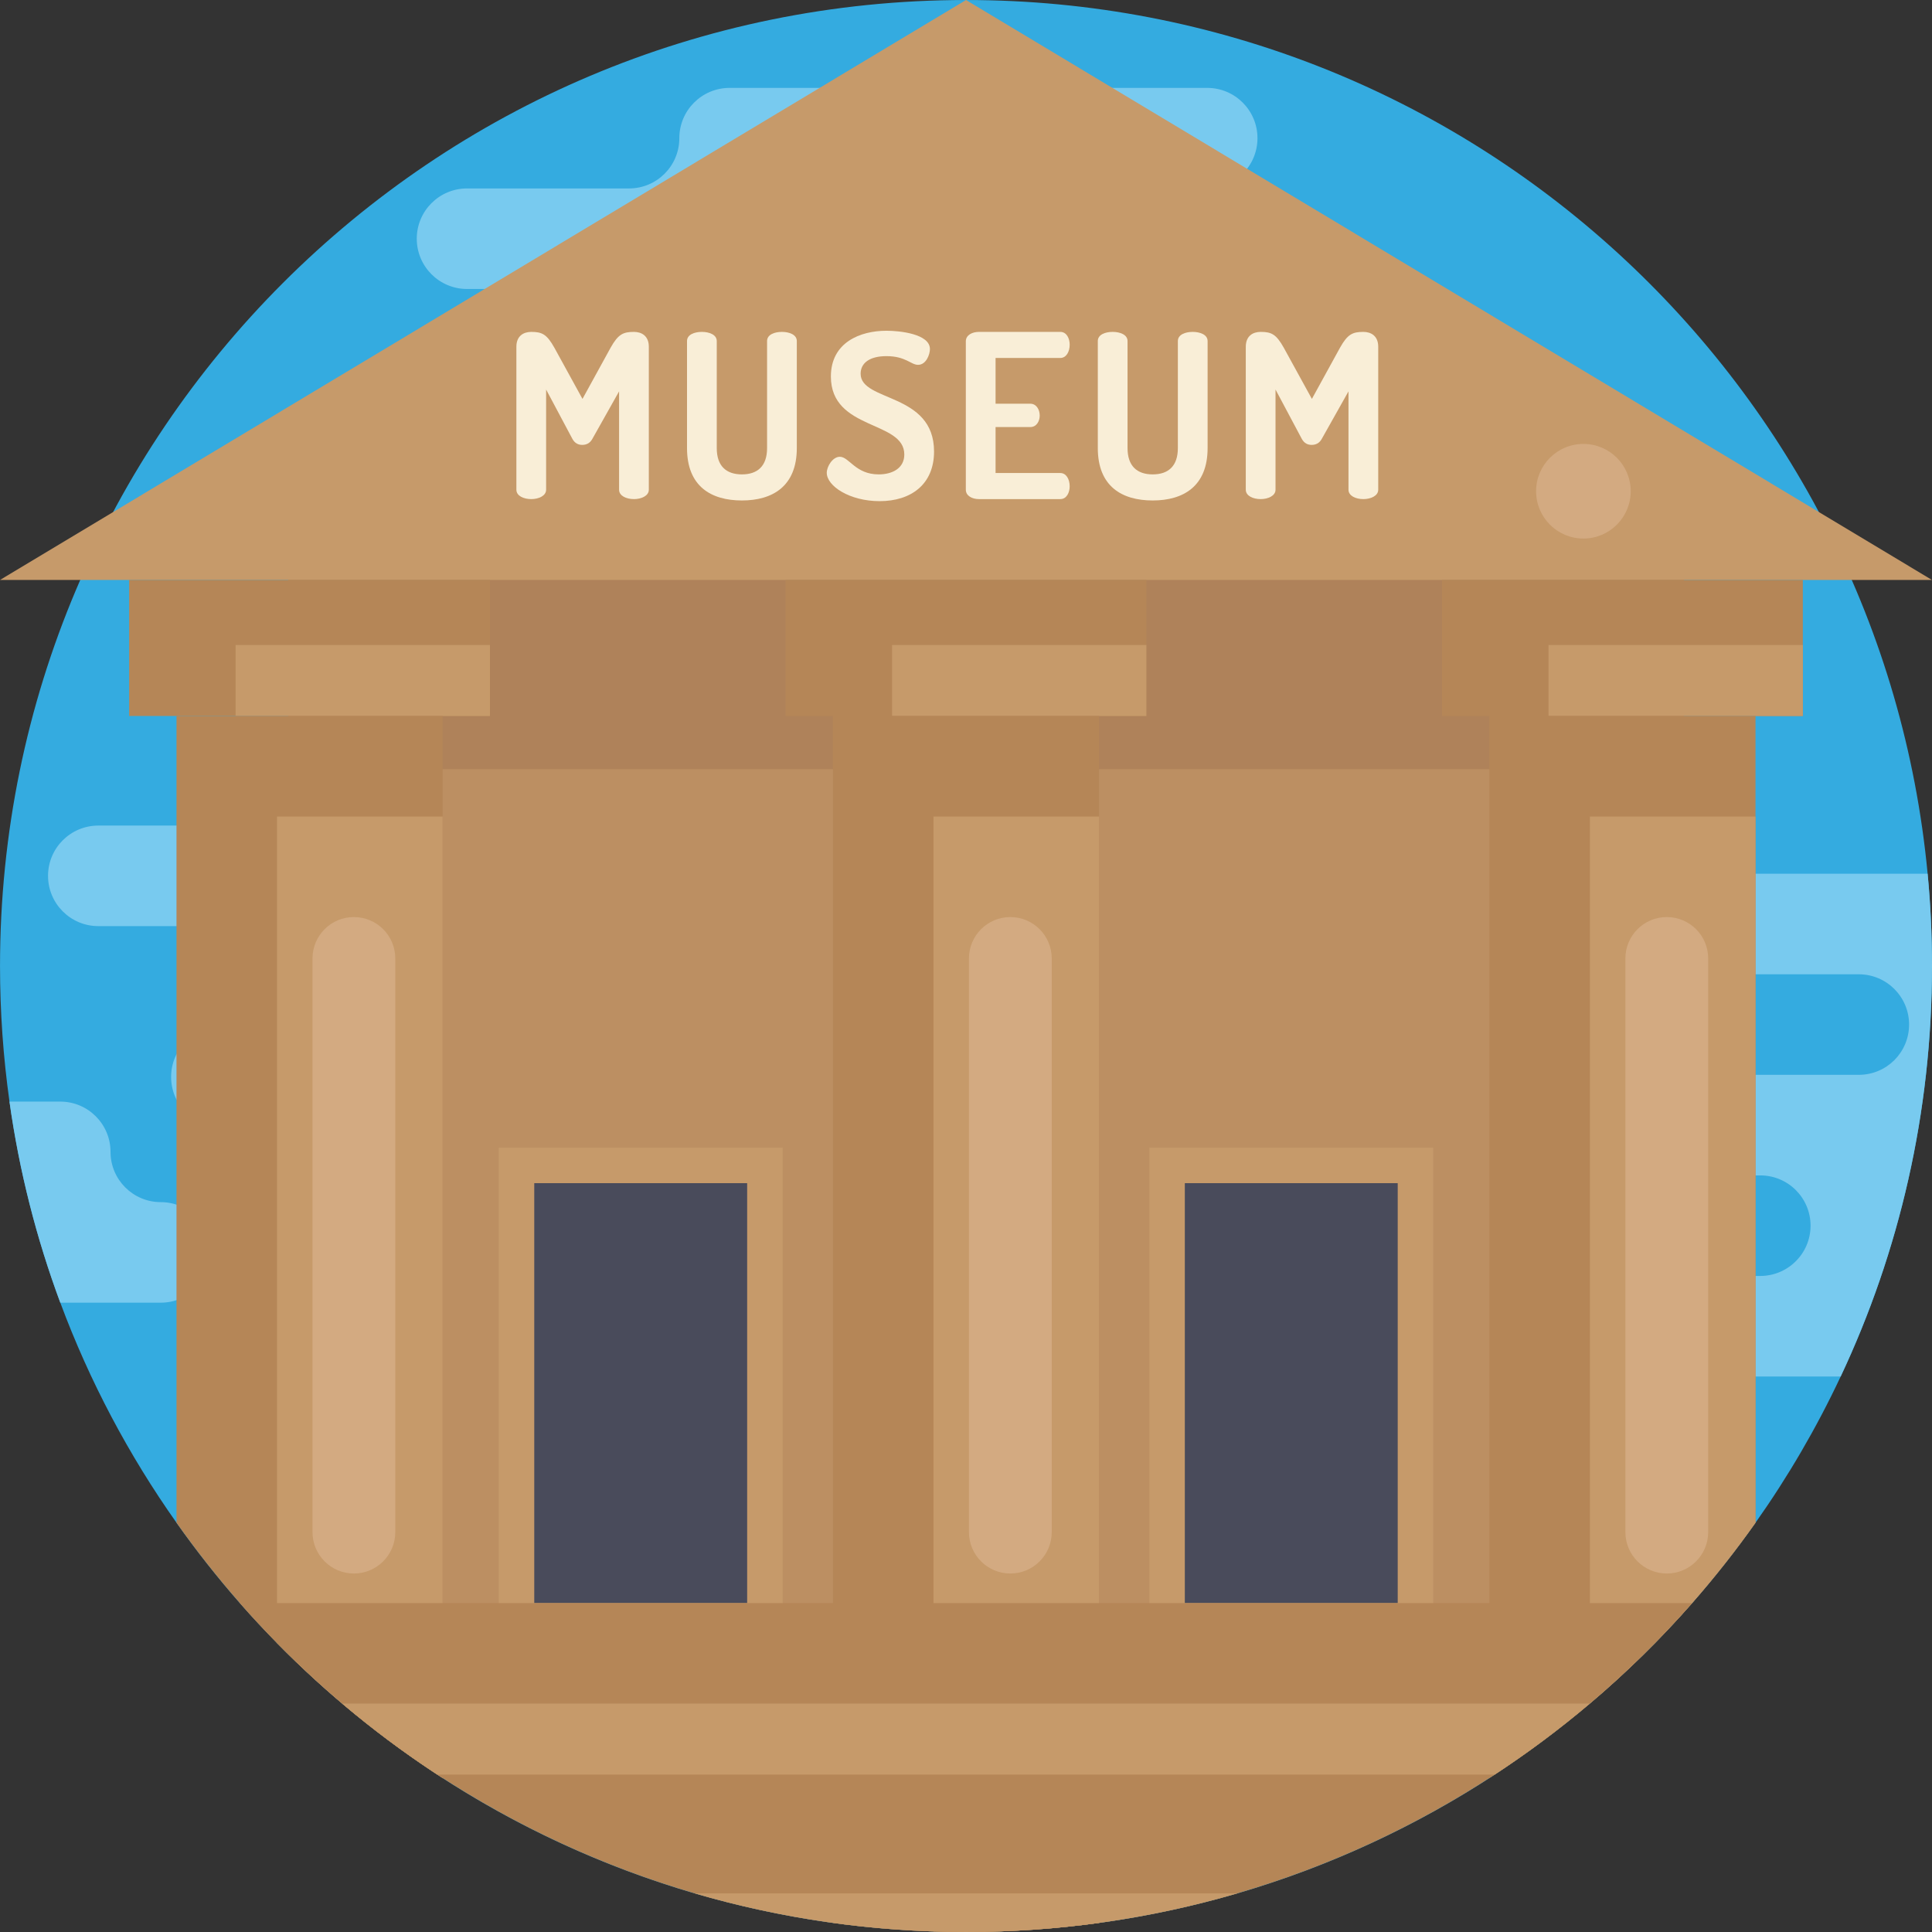 <?xml version="1.0" encoding="iso-8859-1"?>
<!-- Generator: Adobe Illustrator 19.0.0, SVG Export Plug-In . SVG Version: 6.00 Build 0)  -->
<svg version="1.1" id="Capa_1" xmlns="http://www.w3.org/2000/svg" xmlns:xlink="http://www.w3.org/1999/xlink" x="0px" y="0px"
	 viewBox="0 0 512 512" style="enable-background:new 0 0 512 512;" xml:space="preserve">
<rect x="0" y="0" width="512" height="512" fill="#333333" stroke="none"/>
<path style="fill:#34ABE0;" d="M512,255.999c0,38.891-8.673,75.765-24.2,108.784c-6.395,13.615-13.97,26.582-22.57,38.755
	c-5.224,7.398-10.836,14.503-16.791,21.295c-8.359,9.519-17.418,18.421-27.094,26.613c-8.422,7.137-17.324,13.74-26.645,19.759
	c-30.605,19.769-65.713,33.186-103.434,38.389c-11.525,1.578-23.301,2.403-35.265,2.403c-2.884,0-5.757-0.052-8.62-0.146
	c-9.007-0.293-17.899-1.055-26.645-2.257c-37.721-5.204-72.829-18.62-103.434-38.389c-15.945-10.292-30.657-22.308-43.885-35.777
	c-3.385-3.438-6.677-6.969-9.853-10.595c-5.956-6.792-11.567-13.897-16.791-21.295c-12.633-17.878-23.04-37.459-30.793-58.315
	c-6.311-16.99-10.877-34.826-13.469-53.289c-1.651-11.745-2.508-23.74-2.508-35.934c0-141.384,114.614-255.998,255.998-255.998
	c133.14,0,242.53,101.626,254.839,231.548C511.613,239.595,512,247.755,512,255.999z"/>
<g>
	<path style="fill:#78CAEF;" d="M512,255.999c0,38.891-8.673,75.765-24.2,108.784h-61.805c-3.678,0-7.011-1.494-9.414-3.908
		c-2.414-2.403-3.908-5.736-3.908-9.414c0-7.366,5.966-13.322,13.322-13.322h40.5c3.678,0,7.011-1.494,9.414-3.908
		c2.414-2.403,3.908-5.736,3.908-9.414c0-7.366-5.966-13.322-13.322-13.322h-11.306c-3.678,0-7.011-1.494-9.414-3.908
		c-2.414-2.403-3.908-5.747-3.908-9.425c0-7.356,5.966-13.322,13.322-13.322h37.418c3.678,0,7.011-1.494,9.425-3.897
		c2.403-2.414,3.897-5.747,3.897-9.425c0-7.356-5.966-13.322-13.322-13.322h-82.16c-3.678,0-7.011-1.494-9.414-3.897
		c-2.414-2.414-3.908-5.747-3.908-9.425c0-7.356,5.966-13.322,13.322-13.322H510.84C511.613,239.595,512,247.755,512,255.999z"/>
	<path style="fill:#78CAEF;" d="M151.648,232.108L151.648,232.108c0-7.358-5.965-13.323-13.323-13.323H26.053
		c-7.358,0-13.322,5.965-13.322,13.322l0,0c0,7.358,5.965,13.323,13.322,13.323H62.37c7.358,0,13.322,5.965,13.322,13.323l0,0
		c0,7.358-5.965,13.322-13.322,13.322h-3.702c-7.358,0-13.322,5.965-13.322,13.323l0,0c0,7.358,5.965,13.322,13.322,13.322h107.604
		c7.358,0,13.322-5.965,13.322-13.322l0,0c0-7.358,5.965-13.323,13.323-13.323h3.702c7.358,0,13.323-5.965,13.323-13.322l0,0
		c0-7.358-5.965-13.323-13.323-13.323h-31.648C157.614,245.431,151.648,239.466,151.648,232.108z"/>
	<path style="fill:#78CAEF;" d="M263.662,63.261L263.662,63.261c0-7.358,5.965-13.323,13.323-13.323h42.934
		c7.358,0,13.323-5.965,13.323-13.323l0,0c0-7.358-5.965-13.323-13.323-13.323H193.351c-7.358,0-13.323,5.965-13.323,13.323l0,0
		c0,7.358-5.965,13.323-13.323,13.323h-42.934c-7.358,0-13.323,5.965-13.323,13.323l0,0c0,7.358,5.965,13.323,13.323,13.323h63.659
		c7.358,0,13.323,5.965,13.323,13.323l0,0c0,7.358,5.965,13.323,13.323,13.323h126.568c7.358,0,13.323-5.965,13.323-13.323l0,0
		c0-7.358-5.965-13.323-13.323-13.323h-63.659C269.627,76.584,263.662,70.619,263.662,63.261z"/>
	<path style="fill:#78CAEF;" d="M55.936,331.901c0,7.356-5.966,13.322-13.322,13.322H15.98
		c-6.311-16.99-10.877-34.826-13.469-53.289h13.458c7.356,0,13.322,5.966,13.322,13.322c0,3.678,1.494,7.011,3.897,9.414
		c2.414,2.414,5.747,3.908,9.425,3.908c3.678,0,7.011,1.494,9.425,3.908C54.442,324.889,55.936,328.222,55.936,331.901z"/>
</g>
<rect x="98.45" y="177.12" style="fill:#BC8F62;" width="315.098" height="257.116"/>
<rect x="76.382" y="136.452" style="fill:#AF825A;" width="369.871" height="67.396"/>
<polygon style="fill:#C69A6A;" points="255.998,0.002 0,153.696 511.997,153.696 "/>
<rect x="34.229" y="153.693" style="fill:#B58657;" width="95.608" height="36.049"/>
<rect x="62.441" y="170.934" style="fill:#C69A6A;" width="67.396" height="18.808"/>
<path style="fill:#B58657;" d="M117.303,189.744v281.462c-15.945-10.292-30.657-22.308-43.885-35.777
	c-3.385-3.438-6.677-6.969-9.853-10.595c-5.956-6.792-11.567-13.897-16.791-21.295V189.744L117.303,189.744L117.303,189.744z"/>
<path style="fill:#C69A6A;" d="M117.303,216.389v254.818c-15.945-10.292-30.657-22.308-43.885-35.777V216.389L117.303,216.389
	L117.303,216.389z"/>
<path style="fill:#D3AA81;" d="M93.786,416.995L93.786,416.995c-6.059,0-10.97-4.912-10.97-10.97V254.001
	c0-6.059,4.912-10.97,10.97-10.97l0,0c6.059,0,10.97,4.912,10.97,10.97v152.024C104.757,412.084,99.845,416.995,93.786,416.995z"/>
<rect x="208.195" y="153.693" style="fill:#B58657;" width="95.608" height="36.049"/>
<rect x="236.407" y="170.934" style="fill:#C69A6A;" width="67.396" height="18.808"/>
<path style="fill:#B58657;" d="M291.267,189.744v319.852c-11.525,1.578-23.301,2.403-35.265,2.403c-2.884,0-5.757-0.052-8.62-0.146
	c-9.007-0.293-17.899-1.055-26.645-2.257V189.744L291.267,189.744L291.267,189.744z"/>
<path style="fill:#C69A6A;" d="M291.267,216.389v293.207c-11.525,1.578-23.301,2.403-35.265,2.403c-2.884,0-5.757-0.052-8.62-0.146
	V216.389L291.267,216.389L291.267,216.389z"/>
<path style="fill:#D3AA81;" d="M267.751,416.995L267.751,416.995c-6.059,0-10.97-4.912-10.97-10.97V254.001
	c0-6.059,4.912-10.97,10.97-10.97l0,0c6.059,0,10.97,4.912,10.97,10.97v152.024C278.723,412.084,273.811,416.995,267.751,416.995z"
	/>
<rect x="382.159" y="153.693" style="fill:#B58657;" width="95.608" height="36.049"/>
<rect x="410.371" y="170.934" style="fill:#C69A6A;" width="67.396" height="18.808"/>
<path style="fill:#B58657;" d="M465.231,189.744v213.795c-5.224,7.398-10.836,14.503-16.791,21.295
	c-8.359,9.519-17.418,18.421-27.094,26.613c-8.422,7.137-17.324,13.74-26.645,19.759V189.744L465.231,189.744L465.231,189.744z"/>
<path style="fill:#C69A6A;" d="M465.231,216.389v187.151c-5.224,7.398-10.836,14.503-16.791,21.295
	c-8.359,9.519-17.418,18.421-27.094,26.613V216.389H465.231z"/>
<path style="fill:#D3AA81;" d="M441.717,416.995L441.717,416.995c-6.059,0-10.97-4.912-10.97-10.97V254.001
	c0-6.059,4.912-10.97,10.97-10.97l0,0c6.059,0,10.97,4.912,10.97,10.97v152.024C452.688,412.084,447.777,416.995,441.717,416.995z"
	/>
<g>
	<rect x="132.179" y="304.147" style="fill:#C69A6A;" width="75.229" height="130.089"/>
	<rect x="304.586" y="304.147" style="fill:#C69A6A;" width="75.229" height="130.089"/>
</g>
<g>
	<rect x="141.583" y="313.551" style="fill:#494B5B;" width="56.421" height="111.281"/>
	<rect x="313.99" y="313.551" style="fill:#494B5B;" width="56.421" height="111.281"/>
</g>
<circle style="fill:#D3AA81;" cx="419.618" cy="130.183" r="12.538"/>
<path style="fill:#B58657;" d="M448.439,424.834c-8.37,9.54-17.439,18.442-27.136,26.645c-7.993,6.771-16.405,13.051-25.192,18.808
	c-20.825,13.636-43.75,24.325-68.19,31.472c-22.81,6.666-46.957,10.24-71.92,10.24s-49.11-3.574-71.92-10.24
	c-24.44-7.147-47.365-17.836-68.19-31.472c-8.788-5.757-17.199-12.037-25.192-18.808c-9.697-8.202-18.766-17.105-27.136-26.645
	H448.439z"/>
<g>
	<path style="fill:#C69A6A;" d="M421.303,451.479c-7.993,6.771-16.405,13.051-25.192,18.808H115.892
		c-8.788-5.757-17.199-12.037-25.192-18.808H421.303z"/>
	<path style="fill:#C69A6A;" d="M327.921,501.759c-22.81,6.666-46.957,10.24-71.92,10.24s-49.11-3.574-71.92-10.24H327.921z"/>
</g>
<g>
	<path style="fill:#F9EED7;" d="M156.973,116.324c-0.667,1.212-1.697,1.576-2.668,1.576c-0.97,0-1.939-0.364-2.606-1.576
		l-6.972-13.094v26.551c0,1.636-2,2.486-3.94,2.486c-2.001,0-3.94-0.848-3.94-2.486V91.895c0-2.91,1.939-3.94,3.94-3.94
		c2.849,0,4.121,0.606,6.122,4.183l7.456,13.578l7.456-13.578c2-3.577,3.333-4.183,6.183-4.183c2.001,0,3.94,1.03,3.94,3.94v37.887
		c0,1.636-2.001,2.486-3.94,2.486c-2,0-3.94-0.848-3.94-2.486v-26.067L156.973,116.324z"/>
	<path style="fill:#F9EED7;" d="M203.283,90.379c0-1.697,1.939-2.425,3.94-2.425c1.939,0,3.94,0.727,3.94,2.425v28.37
		c0,10.123-6.425,13.881-14.548,13.881c-8.184,0-14.549-3.758-14.549-13.881v-28.37c0-1.697,1.939-2.425,3.94-2.425
		c1.939,0,3.94,0.727,3.94,2.425v28.37c0,4.728,2.486,6.97,6.669,6.97s6.667-2.242,6.667-6.97L203.283,90.379L203.283,90.379z"/>
	<path style="fill:#F9EED7;" d="M239.651,120.446c0-9.093-19.458-6.304-19.458-20.671c0-9.032,7.759-12.124,14.731-12.124
		c3.577,0,11.517,0.848,11.517,4.849c0,1.394-0.971,4.183-3.152,4.183c-1.88,0-3.274-2.304-8.365-2.304
		c-4.365,0-6.85,1.759-6.85,4.668c0,7.517,19.458,4.91,19.458,20.61c0,8.668-6.061,13.154-14.427,13.154
		c-7.942,0-14.003-4.001-14.003-7.517c0-1.697,1.576-4.243,3.455-4.243c2.486,0,4.122,4.668,10.305,4.668
		C236.499,125.719,239.651,124.083,239.651,120.446z"/>
	<path style="fill:#F9EED7;" d="M263.835,106.989h9.214c1.577,0,2.486,1.515,2.486,3.152c0,1.394-0.789,3.031-2.486,3.031h-9.214
		v12.184h17.155c1.577,0,2.486,1.636,2.486,3.516c0,1.636-0.788,3.395-2.486,3.395h-21.579c-1.759,0-3.456-0.848-3.456-2.486V90.44
		c0-1.636,1.698-2.486,3.456-2.486h21.579c1.698,0,2.486,1.758,2.486,3.395c0,1.88-0.909,3.516-2.486,3.516h-17.155V106.989z"/>
	<path style="fill:#F9EED7;" d="M312.147,90.379c0-1.697,1.939-2.425,3.94-2.425c1.939,0,3.94,0.727,3.94,2.425v28.37
		c0,10.123-6.425,13.881-14.548,13.881c-8.184,0-14.549-3.758-14.549-13.881v-28.37c0-1.697,1.939-2.425,3.94-2.425
		c1.939,0,3.94,0.727,3.94,2.425v28.37c0,4.728,2.486,6.97,6.668,6.97c4.183,0,6.667-2.242,6.667-6.97L312.147,90.379
		L312.147,90.379z"/>
	<path style="fill:#F9EED7;" d="M350.273,116.324c-0.667,1.212-1.697,1.576-2.668,1.576c-0.97,0-1.939-0.364-2.606-1.576
		l-6.972-13.094v26.551c0,1.636-2,2.486-3.94,2.486c-2.001,0-3.94-0.848-3.94-2.486V91.895c0-2.91,1.939-3.94,3.94-3.94
		c2.849,0,4.121,0.606,6.122,4.183l7.456,13.578l7.456-13.578c2-3.577,3.333-4.183,6.183-4.183c2.001,0,3.94,1.03,3.94,3.94v37.887
		c0,1.636-2.001,2.486-3.94,2.486c-2,0-3.94-0.848-3.94-2.486v-26.067L350.273,116.324z"/>
</g>
<g>
</g>
<g>
</g>
<g>
</g>
<g>
</g>
<g>
</g>
<g>
</g>
<g>
</g>
<g>
</g>
<g>
</g>
<g>
</g>
<g>
</g>
<g>
</g>
<g>
</g>
<g>
</g>
<g>
</g>
</svg>

